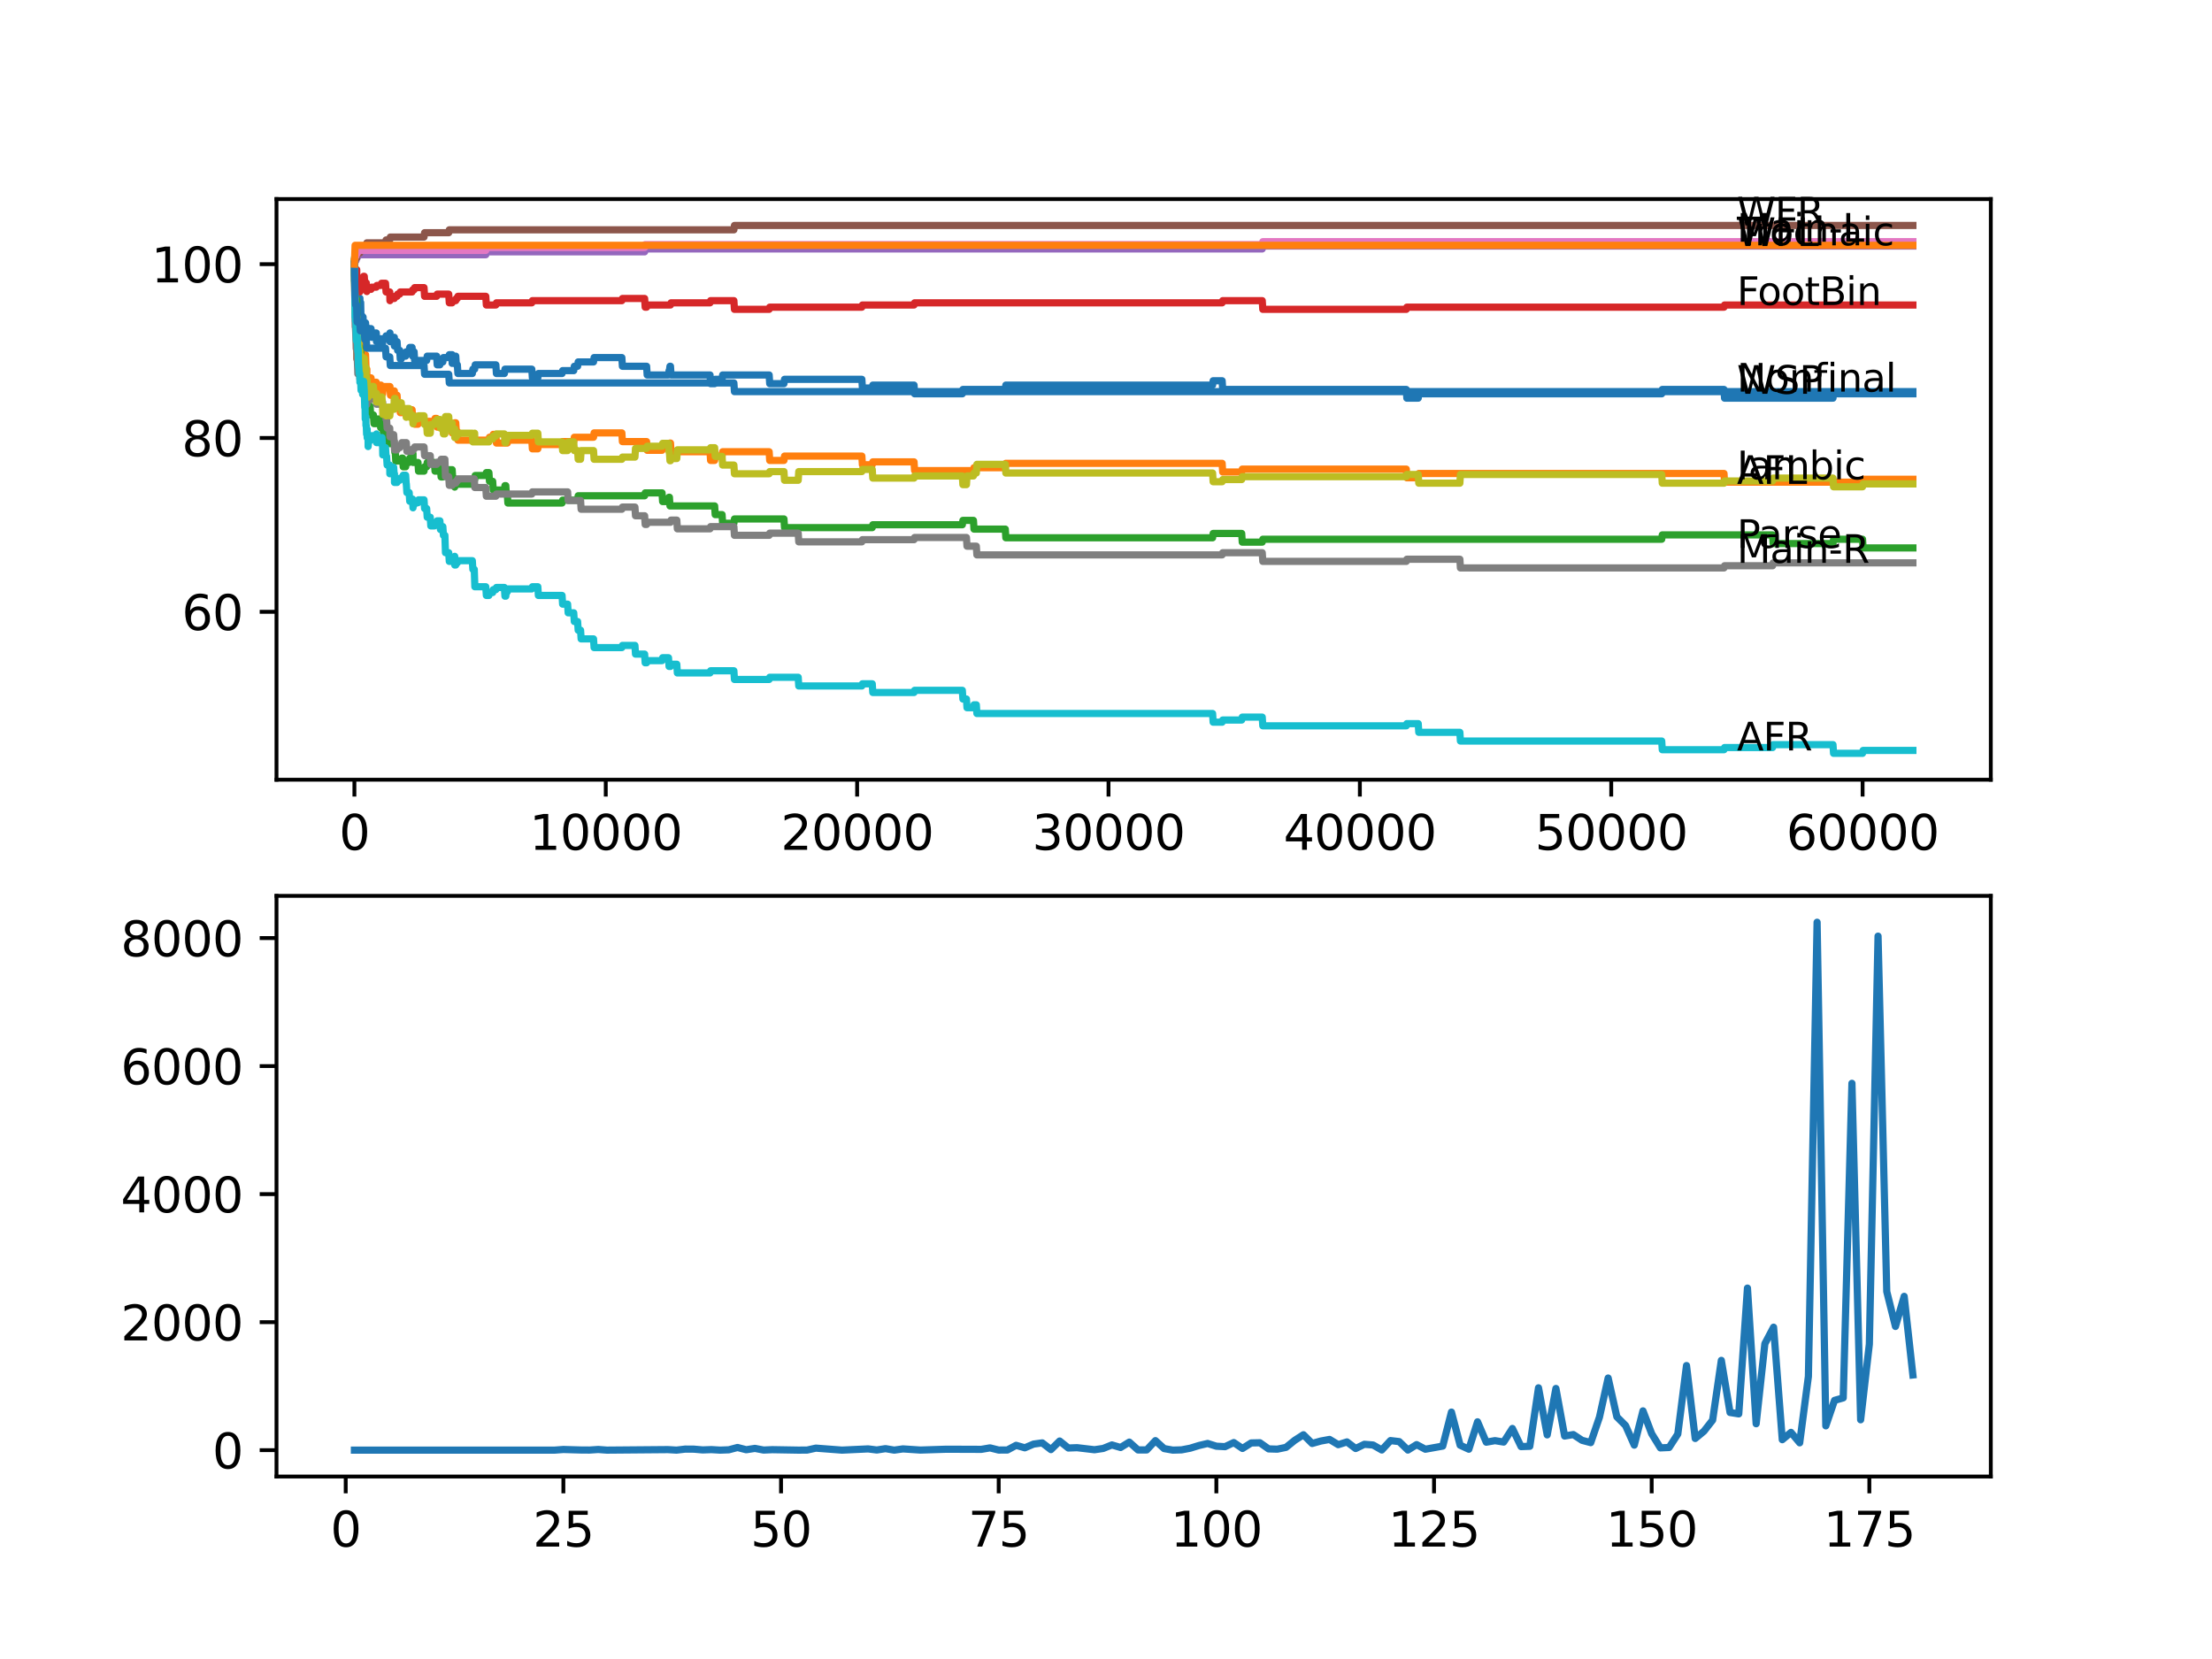 <?xml version="1.0" encoding="utf-8" standalone="no"?>
<!DOCTYPE svg PUBLIC "-//W3C//DTD SVG 1.1//EN"
  "http://www.w3.org/Graphics/SVG/1.1/DTD/svg11.dtd">
<svg xmlns:xlink="http://www.w3.org/1999/xlink" width="460.8pt" height="345.6pt" viewBox="0 0 460.8 345.6" xmlns="http://www.w3.org/2000/svg" version="1.1">
 <defs>
  <style type="text/css">*{stroke-linejoin: round; stroke-linecap: butt}</style>
 </defs>
 <g id="figure_1">
  <g id="patch_1">
   <path d="M 0 345.6 
L 460.8 345.6 
L 460.8 0 
L 0 0 
z
" style="fill: #ffffff"/>
  </g>
  <g id="axes_1">
   <g id="patch_2">
    <path d="M 57.6 162.432 
L 414.72 162.432 
L 414.72 41.472 
L 57.6 41.472 
z
" style="fill: #ffffff"/>
   </g>
   <g id="matplotlib.axis_1">
    <g id="xtick_1">
     <g id="line2d_1">
      <defs>
       <path id="m0008c415a9" d="M 0 0 
L 0 3.5 
" style="stroke: #000000; stroke-width: 0.8"/>
      </defs>
      <g>
       <use xlink:href="#m0008c415a9" x="73.827" y="162.432" style="stroke: #000000; stroke-width: 0.8"/>
      </g>
     </g>
     <g id="text_1">
      <!-- 0 -->
      <g transform="translate(70.646 177.03)scale(0.1 -0.1)">
       <defs>
        <path id="DejaVuSans-30" d="M 2034 4250 
Q 1547 4250 1301 3770 
Q 1056 3291 1056 2328 
Q 1056 1369 1301 889 
Q 1547 409 2034 409 
Q 2525 409 2770 889 
Q 3016 1369 3016 2328 
Q 3016 3291 2770 3770 
Q 2525 4250 2034 4250 
z
M 2034 4750 
Q 2819 4750 3233 4129 
Q 3647 3509 3647 2328 
Q 3647 1150 3233 529 
Q 2819 -91 2034 -91 
Q 1250 -91 836 529 
Q 422 1150 422 2328 
Q 422 3509 836 4129 
Q 1250 4750 2034 4750 
z
" transform="scale(0.016)"/>
       </defs>
       <use xlink:href="#DejaVuSans-30"/>
      </g>
     </g>
    </g>
    <g id="xtick_2">
     <g id="line2d_2">
      <g>
       <use xlink:href="#m0008c415a9" x="126.192" y="162.432" style="stroke: #000000; stroke-width: 0.8"/>
      </g>
     </g>
     <g id="text_2">
      <!-- 10000 -->
      <g transform="translate(110.286 177.03)scale(0.1 -0.1)">
       <defs>
        <path id="DejaVuSans-31" d="M 794 531 
L 1825 531 
L 1825 4091 
L 703 3866 
L 703 4441 
L 1819 4666 
L 2450 4666 
L 2450 531 
L 3481 531 
L 3481 0 
L 794 0 
L 794 531 
z
" transform="scale(0.016)"/>
       </defs>
       <use xlink:href="#DejaVuSans-31"/>
       <use xlink:href="#DejaVuSans-30" x="63.623"/>
       <use xlink:href="#DejaVuSans-30" x="127.246"/>
       <use xlink:href="#DejaVuSans-30" x="190.869"/>
       <use xlink:href="#DejaVuSans-30" x="254.492"/>
      </g>
     </g>
    </g>
    <g id="xtick_3">
     <g id="line2d_3">
      <g>
       <use xlink:href="#m0008c415a9" x="178.556" y="162.432" style="stroke: #000000; stroke-width: 0.8"/>
      </g>
     </g>
     <g id="text_3">
      <!-- 20000 -->
      <g transform="translate(162.65 177.03)scale(0.1 -0.1)">
       <defs>
        <path id="DejaVuSans-32" d="M 1228 531 
L 3431 531 
L 3431 0 
L 469 0 
L 469 531 
Q 828 903 1448 1529 
Q 2069 2156 2228 2338 
Q 2531 2678 2651 2914 
Q 2772 3150 2772 3378 
Q 2772 3750 2511 3984 
Q 2250 4219 1831 4219 
Q 1534 4219 1204 4116 
Q 875 4013 500 3803 
L 500 4441 
Q 881 4594 1212 4672 
Q 1544 4750 1819 4750 
Q 2544 4750 2975 4387 
Q 3406 4025 3406 3419 
Q 3406 3131 3298 2873 
Q 3191 2616 2906 2266 
Q 2828 2175 2409 1742 
Q 1991 1309 1228 531 
z
" transform="scale(0.016)"/>
       </defs>
       <use xlink:href="#DejaVuSans-32"/>
       <use xlink:href="#DejaVuSans-30" x="63.623"/>
       <use xlink:href="#DejaVuSans-30" x="127.246"/>
       <use xlink:href="#DejaVuSans-30" x="190.869"/>
       <use xlink:href="#DejaVuSans-30" x="254.492"/>
      </g>
     </g>
    </g>
    <g id="xtick_4">
     <g id="line2d_4">
      <g>
       <use xlink:href="#m0008c415a9" x="230.921" y="162.432" style="stroke: #000000; stroke-width: 0.8"/>
      </g>
     </g>
     <g id="text_4">
      <!-- 30000 -->
      <g transform="translate(215.015 177.03)scale(0.1 -0.1)">
       <defs>
        <path id="DejaVuSans-33" d="M 2597 2516 
Q 3050 2419 3304 2112 
Q 3559 1806 3559 1356 
Q 3559 666 3084 287 
Q 2609 -91 1734 -91 
Q 1441 -91 1130 -33 
Q 819 25 488 141 
L 488 750 
Q 750 597 1062 519 
Q 1375 441 1716 441 
Q 2309 441 2620 675 
Q 2931 909 2931 1356 
Q 2931 1769 2642 2001 
Q 2353 2234 1838 2234 
L 1294 2234 
L 1294 2753 
L 1863 2753 
Q 2328 2753 2575 2939 
Q 2822 3125 2822 3475 
Q 2822 3834 2567 4026 
Q 2313 4219 1838 4219 
Q 1578 4219 1281 4162 
Q 984 4106 628 3988 
L 628 4550 
Q 988 4650 1302 4700 
Q 1616 4750 1894 4750 
Q 2613 4750 3031 4423 
Q 3450 4097 3450 3541 
Q 3450 3153 3228 2886 
Q 3006 2619 2597 2516 
z
" transform="scale(0.016)"/>
       </defs>
       <use xlink:href="#DejaVuSans-33"/>
       <use xlink:href="#DejaVuSans-30" x="63.623"/>
       <use xlink:href="#DejaVuSans-30" x="127.246"/>
       <use xlink:href="#DejaVuSans-30" x="190.869"/>
       <use xlink:href="#DejaVuSans-30" x="254.492"/>
      </g>
     </g>
    </g>
    <g id="xtick_5">
     <g id="line2d_5">
      <g>
       <use xlink:href="#m0008c415a9" x="283.285" y="162.432" style="stroke: #000000; stroke-width: 0.8"/>
      </g>
     </g>
     <g id="text_5">
      <!-- 40000 -->
      <g transform="translate(267.379 177.03)scale(0.1 -0.1)">
       <defs>
        <path id="DejaVuSans-34" d="M 2419 4116 
L 825 1625 
L 2419 1625 
L 2419 4116 
z
M 2253 4666 
L 3047 4666 
L 3047 1625 
L 3713 1625 
L 3713 1100 
L 3047 1100 
L 3047 0 
L 2419 0 
L 2419 1100 
L 313 1100 
L 313 1709 
L 2253 4666 
z
" transform="scale(0.016)"/>
       </defs>
       <use xlink:href="#DejaVuSans-34"/>
       <use xlink:href="#DejaVuSans-30" x="63.623"/>
       <use xlink:href="#DejaVuSans-30" x="127.246"/>
       <use xlink:href="#DejaVuSans-30" x="190.869"/>
       <use xlink:href="#DejaVuSans-30" x="254.492"/>
      </g>
     </g>
    </g>
    <g id="xtick_6">
     <g id="line2d_6">
      <g>
       <use xlink:href="#m0008c415a9" x="335.65" y="162.432" style="stroke: #000000; stroke-width: 0.8"/>
      </g>
     </g>
     <g id="text_6">
      <!-- 50000 -->
      <g transform="translate(319.744 177.03)scale(0.1 -0.1)">
       <defs>
        <path id="DejaVuSans-35" d="M 691 4666 
L 3169 4666 
L 3169 4134 
L 1269 4134 
L 1269 2991 
Q 1406 3038 1543 3061 
Q 1681 3084 1819 3084 
Q 2600 3084 3056 2656 
Q 3513 2228 3513 1497 
Q 3513 744 3044 326 
Q 2575 -91 1722 -91 
Q 1428 -91 1123 -41 
Q 819 9 494 109 
L 494 744 
Q 775 591 1075 516 
Q 1375 441 1709 441 
Q 2250 441 2565 725 
Q 2881 1009 2881 1497 
Q 2881 1984 2565 2268 
Q 2250 2553 1709 2553 
Q 1456 2553 1204 2497 
Q 953 2441 691 2322 
L 691 4666 
z
" transform="scale(0.016)"/>
       </defs>
       <use xlink:href="#DejaVuSans-35"/>
       <use xlink:href="#DejaVuSans-30" x="63.623"/>
       <use xlink:href="#DejaVuSans-30" x="127.246"/>
       <use xlink:href="#DejaVuSans-30" x="190.869"/>
       <use xlink:href="#DejaVuSans-30" x="254.492"/>
      </g>
     </g>
    </g>
    <g id="xtick_7">
     <g id="line2d_7">
      <g>
       <use xlink:href="#m0008c415a9" x="388.014" y="162.432" style="stroke: #000000; stroke-width: 0.8"/>
      </g>
     </g>
     <g id="text_7">
      <!-- 60000 -->
      <g transform="translate(372.108 177.03)scale(0.1 -0.1)">
       <defs>
        <path id="DejaVuSans-36" d="M 2113 2584 
Q 1688 2584 1439 2293 
Q 1191 2003 1191 1497 
Q 1191 994 1439 701 
Q 1688 409 2113 409 
Q 2538 409 2786 701 
Q 3034 994 3034 1497 
Q 3034 2003 2786 2293 
Q 2538 2584 2113 2584 
z
M 3366 4563 
L 3366 3988 
Q 3128 4100 2886 4159 
Q 2644 4219 2406 4219 
Q 1781 4219 1451 3797 
Q 1122 3375 1075 2522 
Q 1259 2794 1537 2939 
Q 1816 3084 2150 3084 
Q 2853 3084 3261 2657 
Q 3669 2231 3669 1497 
Q 3669 778 3244 343 
Q 2819 -91 2113 -91 
Q 1303 -91 875 529 
Q 447 1150 447 2328 
Q 447 3434 972 4092 
Q 1497 4750 2381 4750 
Q 2619 4750 2861 4703 
Q 3103 4656 3366 4563 
z
" transform="scale(0.016)"/>
       </defs>
       <use xlink:href="#DejaVuSans-36"/>
       <use xlink:href="#DejaVuSans-30" x="63.623"/>
       <use xlink:href="#DejaVuSans-30" x="127.246"/>
       <use xlink:href="#DejaVuSans-30" x="190.869"/>
       <use xlink:href="#DejaVuSans-30" x="254.492"/>
      </g>
     </g>
    </g>
   </g>
   <g id="matplotlib.axis_2">
    <g id="ytick_1">
     <g id="line2d_8">
      <defs>
       <path id="m8fa4ff8c1f" d="M 0 0 
L -3.5 0 
" style="stroke: #000000; stroke-width: 0.8"/>
      </defs>
      <g>
       <use xlink:href="#m8fa4ff8c1f" x="57.6" y="127.451" style="stroke: #000000; stroke-width: 0.8"/>
      </g>
     </g>
     <g id="text_8">
      <!-- 60 -->
      <g transform="translate(37.875 131.25)scale(0.1 -0.1)">
       <use xlink:href="#DejaVuSans-36"/>
       <use xlink:href="#DejaVuSans-30" x="63.623"/>
      </g>
     </g>
    </g>
    <g id="ytick_2">
     <g id="line2d_9">
      <g>
       <use xlink:href="#m8fa4ff8c1f" x="57.6" y="91.239" style="stroke: #000000; stroke-width: 0.8"/>
      </g>
     </g>
     <g id="text_9">
      <!-- 80 -->
      <g transform="translate(37.875 95.039)scale(0.1 -0.1)">
       <defs>
        <path id="DejaVuSans-38" d="M 2034 2216 
Q 1584 2216 1326 1975 
Q 1069 1734 1069 1313 
Q 1069 891 1326 650 
Q 1584 409 2034 409 
Q 2484 409 2743 651 
Q 3003 894 3003 1313 
Q 3003 1734 2745 1975 
Q 2488 2216 2034 2216 
z
M 1403 2484 
Q 997 2584 770 2862 
Q 544 3141 544 3541 
Q 544 4100 942 4425 
Q 1341 4750 2034 4750 
Q 2731 4750 3128 4425 
Q 3525 4100 3525 3541 
Q 3525 3141 3298 2862 
Q 3072 2584 2669 2484 
Q 3125 2378 3379 2068 
Q 3634 1759 3634 1313 
Q 3634 634 3220 271 
Q 2806 -91 2034 -91 
Q 1263 -91 848 271 
Q 434 634 434 1313 
Q 434 1759 690 2068 
Q 947 2378 1403 2484 
z
M 1172 3481 
Q 1172 3119 1398 2916 
Q 1625 2713 2034 2713 
Q 2441 2713 2670 2916 
Q 2900 3119 2900 3481 
Q 2900 3844 2670 4047 
Q 2441 4250 2034 4250 
Q 1625 4250 1398 4047 
Q 1172 3844 1172 3481 
z
" transform="scale(0.016)"/>
       </defs>
       <use xlink:href="#DejaVuSans-38"/>
       <use xlink:href="#DejaVuSans-30" x="63.623"/>
      </g>
     </g>
    </g>
    <g id="ytick_3">
     <g id="line2d_10">
      <g>
       <use xlink:href="#m8fa4ff8c1f" x="57.6" y="55.027" style="stroke: #000000; stroke-width: 0.8"/>
      </g>
     </g>
     <g id="text_10">
      <!-- 100 -->
      <g transform="translate(31.512 58.827)scale(0.1 -0.1)">
       <use xlink:href="#DejaVuSans-31"/>
       <use xlink:href="#DejaVuSans-30" x="63.623"/>
       <use xlink:href="#DejaVuSans-30" x="127.246"/>
      </g>
     </g>
    </g>
   </g>
   <g id="line2d_11">
    <path d="M 73.833 56.838 
L 73.854 56.838 
L 73.864 55.631 
L 73.89 58.649 
L 73.917 58.649 
L 73.932 60.459 
L 74.026 59.554 
L 74.047 59.554 
L 74.173 56.687 
L 74.294 60.61 
L 74.299 60.61 
L 74.33 62.421 
L 74.409 60.61 
L 74.435 60.61 
L 74.44 62.421 
L 74.545 61.817 
L 74.613 61.817 
L 74.718 63.628 
L 74.723 62.722 
L 74.938 62.722 
L 74.974 62.119 
L 74.98 63.929 
L 75.037 63.929 
L 75.121 63.929 
L 75.131 63.024 
L 75.205 66.645 
L 75.22 65.74 
L 75.383 65.74 
L 75.493 67.551 
L 75.608 66.042 
L 75.629 66.042 
L 75.749 69.663 
L 75.875 69.663 
L 75.99 68.154 
L 76.037 68.154 
L 76.152 67.249 
L 76.231 69.059 
L 76.262 68.154 
L 76.42 68.154 
L 76.488 69.965 
L 76.529 69.361 
L 76.676 69.361 
L 76.791 68.456 
L 77.294 68.456 
L 77.409 70.267 
L 77.791 70.267 
L 77.907 69.361 
L 78.388 69.361 
L 78.436 71.172 
L 78.498 70.568 
L 79.362 70.568 
L 79.478 72.379 
L 79.567 72.379 
L 79.682 71.474 
L 79.703 71.474 
L 79.818 70.568 
L 80.31 70.568 
L 80.425 69.965 
L 81.19 69.965 
L 81.232 69.361 
L 81.237 71.172 
L 81.289 71.172 
L 82.143 71.172 
L 82.148 70.267 
L 82.153 72.077 
L 82.248 72.077 
L 82.337 72.077 
L 82.452 71.172 
L 82.719 71.172 
L 82.834 72.982 
L 83.269 72.982 
L 83.384 74.793 
L 83.593 74.793 
L 83.709 74.19 
L 84.505 74.19 
L 84.62 73.284 
L 85.238 73.284 
L 85.353 72.379 
L 85.845 72.379 
L 85.95 74.19 
L 85.955 73.284 
L 86.264 73.284 
L 86.379 75.095 
L 88.882 75.095 
L 88.997 74.19 
L 90.961 74.19 
L 91.076 76 
L 91.637 76 
L 91.752 75.397 
L 92.255 75.397 
L 92.37 74.491 
L 93.48 74.491 
L 93.595 73.888 
L 94.182 73.888 
L 94.192 75.698 
L 94.292 74.793 
L 94.726 74.793 
L 94.841 74.19 
L 94.941 74.19 
L 95.056 76 
L 95.276 76 
L 95.391 77.811 
L 98.392 77.811 
L 98.507 76.905 
L 98.879 76.905 
L 98.994 76 
L 103.298 76 
L 103.413 77.811 
L 105.073 77.811 
L 105.189 76.905 
L 110.786 76.905 
L 110.902 78.716 
L 112.038 78.716 
L 112.153 77.811 
L 117.086 77.811 
L 117.201 77.207 
L 119.521 77.207 
L 119.636 76.302 
L 120.327 76.302 
L 120.442 75.397 
L 123.642 75.397 
L 123.757 74.491 
L 129.543 74.491 
L 129.659 76.302 
L 134.701 76.302 
L 134.816 78.112 
L 139.262 78.112 
L 139.377 77.207 
L 139.451 77.207 
L 139.566 76.302 
L 139.671 76.302 
L 139.786 78.112 
L 147.913 78.112 
L 148.028 79.923 
L 148.871 79.923 
L 148.986 79.018 
L 150.421 79.018 
L 150.536 78.112 
L 160.229 78.112 
L 160.344 79.923 
L 163.313 79.923 
L 163.428 79.018 
L 179.541 79.018 
L 179.656 80.828 
L 181.704 80.828 
L 181.819 80.225 
L 190.412 80.225 
L 190.527 82.035 
L 200.471 82.035 
L 200.586 81.13 
L 209.42 81.13 
L 209.535 80.225 
L 252.605 80.225 
L 252.72 79.32 
L 254.595 79.32 
L 254.71 81.13 
L 292.957 81.13 
L 293.072 82.941 
L 295.444 82.941 
L 295.56 82.035 
L 346.165 82.035 
L 346.28 81.13 
L 359.141 81.13 
L 359.256 82.941 
L 381.846 82.941 
L 381.961 82.035 
L 398.487 82.035 
L 398.487 82.035 
" clip-path="url(#pc85dde7323)" style="fill: none; stroke: #1f77b4; stroke-width: 1.5; stroke-linecap: square"/>
   </g>
   <g id="line2d_12">
    <path d="M 73.833 56.838 
L 73.958 62.27 
L 73.964 62.27 
L 74.079 64.986 
L 74.084 64.986 
L 74.199 67.4 
L 74.21 67.4 
L 74.309 74.642 
L 74.335 72.681 
L 74.351 72.681 
L 74.466 71.172 
L 74.634 71.172 
L 74.686 69.361 
L 74.749 70.267 
L 75.173 70.267 
L 75.205 73.284 
L 75.288 71.775 
L 75.383 71.775 
L 75.498 73.586 
L 75.54 73.586 
L 75.629 72.379 
L 75.634 74.19 
L 75.645 74.19 
L 75.734 74.19 
L 75.849 76 
L 75.985 76 
L 76.111 73.888 
L 76.152 73.888 
L 76.273 77.509 
L 76.372 77.509 
L 76.42 76.905 
L 76.425 78.716 
L 76.472 78.716 
L 76.488 78.716 
L 76.603 80.527 
L 76.687 80.527 
L 76.807 79.32 
L 77.1 79.32 
L 77.215 78.716 
L 77.294 78.716 
L 77.409 80.527 
L 77.791 80.527 
L 77.907 79.621 
L 78.388 79.621 
L 78.436 81.432 
L 78.498 80.828 
L 79.184 80.828 
L 79.3 80.225 
L 79.362 80.225 
L 79.478 82.035 
L 79.703 82.035 
L 79.818 81.13 
L 79.881 81.13 
L 79.996 80.527 
L 81.232 80.527 
L 81.347 82.337 
L 82.143 82.337 
L 82.148 81.432 
L 82.153 83.242 
L 82.248 83.242 
L 82.337 83.242 
L 82.452 82.337 
L 82.719 82.337 
L 82.834 84.148 
L 83.269 84.148 
L 83.384 85.958 
L 83.881 85.958 
L 83.997 85.355 
L 85.845 85.355 
L 85.96 87.165 
L 86.034 87.165 
L 86.149 86.562 
L 86.264 86.562 
L 86.379 88.373 
L 87.07 88.373 
L 87.186 87.769 
L 90.511 87.769 
L 90.626 87.165 
L 90.961 87.165 
L 91.076 88.976 
L 91.637 88.976 
L 91.752 88.373 
L 94.182 88.373 
L 94.192 90.183 
L 94.292 89.278 
L 94.648 89.278 
L 94.768 88.071 
L 94.941 88.071 
L 95.056 89.881 
L 95.276 89.881 
L 95.391 91.692 
L 101.853 91.692 
L 101.968 91.088 
L 102.633 91.088 
L 102.748 90.485 
L 103.298 90.485 
L 103.413 92.295 
L 105.686 92.295 
L 105.801 91.692 
L 110.786 91.692 
L 110.902 93.503 
L 112.038 93.503 
L 112.153 92.597 
L 117.086 92.597 
L 117.201 91.994 
L 119.521 91.994 
L 119.636 91.088 
L 123.642 91.088 
L 123.757 90.183 
L 129.543 90.183 
L 129.659 91.994 
L 134.701 91.994 
L 134.816 93.804 
L 137.916 93.804 
L 138.032 93.201 
L 139.451 93.201 
L 139.566 92.295 
L 139.671 92.295 
L 139.786 94.106 
L 147.913 94.106 
L 148.028 95.917 
L 148.871 95.917 
L 148.986 95.011 
L 150.421 95.011 
L 150.536 94.106 
L 160.229 94.106 
L 160.344 95.917 
L 163.313 95.917 
L 163.428 95.011 
L 179.541 95.011 
L 179.656 96.822 
L 181.704 96.822 
L 181.819 96.218 
L 190.412 96.218 
L 190.527 98.029 
L 202.785 98.029 
L 202.901 97.426 
L 209.42 97.426 
L 209.535 96.52 
L 254.595 96.52 
L 254.71 98.331 
L 258.669 98.331 
L 258.784 97.727 
L 292.957 97.727 
L 293.072 99.538 
L 295.444 99.538 
L 295.56 98.633 
L 359.141 98.633 
L 359.256 100.443 
L 387.999 100.443 
L 388.114 99.84 
L 398.487 99.84 
L 398.487 99.84 
" clip-path="url(#pc85dde7323)" style="fill: none; stroke: #ff7f0e; stroke-width: 1.5; stroke-linecap: square"/>
   </g>
   <g id="line2d_13">
    <path d="M 73.833 54.575 
L 73.864 53.669 
L 73.89 58.498 
L 73.937 57.592 
L 74.011 63.024 
L 74.11 63.024 
L 74.115 62.119 
L 74.121 63.929 
L 74.215 63.929 
L 74.22 63.929 
L 74.309 62.421 
L 74.314 64.231 
L 74.445 71.474 
L 74.613 71.474 
L 74.686 73.284 
L 74.728 72.922 
L 74.938 72.922 
L 74.974 72.319 
L 74.98 74.129 
L 75.037 74.129 
L 75.121 74.129 
L 75.131 73.224 
L 75.199 76.242 
L 75.215 76.242 
L 75.33 78.052 
L 75.383 78.052 
L 75.508 76.785 
L 75.54 76.785 
L 75.66 80.406 
L 75.875 80.406 
L 75.985 78.897 
L 76.105 82.518 
L 76.231 82.518 
L 76.351 80.708 
L 76.372 80.708 
L 76.488 82.518 
L 76.603 81.915 
L 76.676 81.915 
L 76.687 81.009 
L 76.708 84.631 
L 76.77 84.631 
L 77.1 84.631 
L 77.215 86.441 
L 77.791 86.441 
L 77.907 88.252 
L 78.388 88.252 
L 78.509 87.286 
L 79.184 87.286 
L 79.3 89.097 
L 79.567 89.097 
L 79.682 88.191 
L 79.739 88.191 
L 79.855 90.002 
L 79.881 90.002 
L 79.996 91.813 
L 80.31 91.813 
L 80.425 91.209 
L 81.19 91.209 
L 81.211 90.606 
L 81.216 92.416 
L 81.289 92.416 
L 82.143 92.416 
L 82.258 94.227 
L 82.337 94.227 
L 82.452 96.037 
L 83.593 96.037 
L 83.709 95.434 
L 83.881 95.434 
L 83.997 97.244 
L 84.505 97.244 
L 84.62 96.339 
L 85.238 96.339 
L 85.353 95.434 
L 85.95 95.434 
L 86.034 94.529 
L 86.039 96.339 
L 86.055 96.339 
L 87.07 96.339 
L 87.186 98.15 
L 88.332 98.15 
L 88.448 97.244 
L 88.882 97.244 
L 88.997 96.339 
L 90.511 96.339 
L 90.626 98.15 
L 91.637 98.15 
L 91.752 97.546 
L 91.773 97.546 
L 91.888 99.357 
L 92.255 99.357 
L 92.37 98.452 
L 93.48 98.452 
L 93.595 97.848 
L 94.192 97.848 
L 94.307 99.659 
L 94.648 99.659 
L 94.726 101.469 
L 94.758 100.866 
L 98.392 100.866 
L 98.507 99.96 
L 98.879 99.96 
L 98.994 99.055 
L 101.198 99.055 
L 101.314 98.452 
L 101.853 98.452 
L 101.968 100.262 
L 102.633 100.262 
L 102.748 102.073 
L 105.073 102.073 
L 105.189 101.167 
L 105.367 101.167 
L 105.482 102.978 
L 105.686 102.978 
L 105.801 104.789 
L 117.086 104.789 
L 117.201 104.185 
L 120.327 104.185 
L 120.442 103.28 
L 134.288 103.28 
L 134.403 102.676 
L 137.916 102.676 
L 138.032 104.487 
L 139.262 104.487 
L 139.377 103.582 
L 139.451 103.582 
L 139.566 105.392 
L 148.871 105.392 
L 148.986 107.203 
L 150.421 107.203 
L 150.536 109.013 
L 152.882 109.013 
L 152.997 108.108 
L 163.313 108.108 
L 163.428 109.919 
L 181.704 109.919 
L 181.819 109.315 
L 200.471 109.315 
L 200.586 108.41 
L 202.785 108.41 
L 202.901 110.22 
L 209.42 110.22 
L 209.535 112.031 
L 252.605 112.031 
L 252.72 111.126 
L 258.669 111.126 
L 258.784 112.936 
L 262.947 112.936 
L 263.062 112.333 
L 346.165 112.333 
L 346.28 111.427 
L 369.263 111.427 
L 369.378 113.238 
L 381.846 113.238 
L 381.961 112.333 
L 387.999 112.333 
L 388.114 114.143 
L 398.487 114.143 
L 398.487 114.143 
" clip-path="url(#pc85dde7323)" style="fill: none; stroke: #2ca02c; stroke-width: 1.5; stroke-linecap: square"/>
   </g>
   <g id="line2d_14">
    <path d="M 73.833 55.027 
L 73.854 55.027 
L 73.964 59.403 
L 73.974 59.041 
L 74 59.041 
L 74.131 56.325 
L 74.173 56.325 
L 74.194 58.136 
L 74.283 57.079 
L 74.314 56.174 
L 74.32 57.985 
L 74.383 57.985 
L 74.435 57.985 
L 74.55 59.795 
L 74.613 59.795 
L 74.733 58.98 
L 74.938 58.98 
L 74.974 60.791 
L 75.048 60.338 
L 75.131 60.338 
L 75.257 58.83 
L 75.383 58.83 
L 75.498 58.467 
L 75.629 58.467 
L 75.749 57.562 
L 75.88 57.562 
L 75.995 59.373 
L 76.152 59.373 
L 76.268 58.92 
L 76.304 58.92 
L 76.42 60.731 
L 76.535 60.278 
L 77.294 60.278 
L 77.409 59.825 
L 78.388 59.825 
L 78.504 59.463 
L 79.362 59.463 
L 79.478 59.011 
L 80.31 59.011 
L 80.425 60.821 
L 81.19 60.821 
L 81.232 62.632 
L 81.3 62.179 
L 82.148 62.179 
L 82.263 61.727 
L 82.719 61.727 
L 82.834 61.274 
L 83.269 61.274 
L 83.384 60.821 
L 85.845 60.821 
L 85.96 60.369 
L 86.264 60.369 
L 86.379 59.916 
L 88.332 59.916 
L 88.448 61.727 
L 90.961 61.727 
L 91.076 61.274 
L 93.48 61.274 
L 93.595 63.085 
L 94.182 63.085 
L 94.297 62.632 
L 94.941 62.632 
L 95.056 62.179 
L 95.276 62.179 
L 95.391 61.727 
L 101.198 61.727 
L 101.314 63.537 
L 103.298 63.537 
L 103.413 63.085 
L 110.786 63.085 
L 110.902 62.632 
L 129.543 62.632 
L 129.659 62.179 
L 134.288 62.179 
L 134.403 63.99 
L 134.701 63.99 
L 134.816 63.537 
L 139.671 63.537 
L 139.786 63.085 
L 147.913 63.085 
L 148.028 62.632 
L 152.882 62.632 
L 152.997 64.442 
L 160.229 64.442 
L 160.344 63.99 
L 179.541 63.99 
L 179.656 63.537 
L 190.412 63.537 
L 190.527 63.085 
L 254.595 63.085 
L 254.71 62.632 
L 262.947 62.632 
L 263.062 64.442 
L 292.957 64.442 
L 293.072 63.99 
L 359.141 63.99 
L 359.256 63.537 
L 398.487 63.537 
L 398.487 63.537 
" clip-path="url(#pc85dde7323)" style="fill: none; stroke: #d62728; stroke-width: 1.5; stroke-linecap: square"/>
   </g>
   <g id="line2d_15">
    <path d="M 73.833 54.575 
L 73.854 54.575 
L 73.969 54.273 
L 74.173 54.273 
L 74.288 53.669 
L 74.435 53.669 
L 74.55 53.066 
L 101.198 53.066 
L 101.314 52.462 
L 134.288 52.462 
L 134.403 51.859 
L 262.947 51.859 
L 263.062 51.255 
L 398.487 51.255 
L 398.487 51.255 
" clip-path="url(#pc85dde7323)" style="fill: none; stroke: #9467bd; stroke-width: 1.5; stroke-linecap: square"/>
   </g>
   <g id="line2d_16">
    <path d="M 73.833 55.027 
L 73.869 55.933 
L 73.948 54.122 
L 73.964 54.122 
L 74.079 53.76 
L 74.278 53.76 
L 74.393 52.704 
L 74.938 52.704 
L 75.053 52.1 
L 75.88 52.1 
L 75.995 51.497 
L 76.304 51.497 
L 76.42 50.591 
L 80.31 50.591 
L 80.425 49.988 
L 81.19 49.988 
L 81.305 49.384 
L 88.332 49.384 
L 88.448 48.479 
L 93.48 48.479 
L 93.595 47.875 
L 152.882 47.875 
L 152.997 46.97 
L 398.487 46.97 
L 398.487 46.97 
" clip-path="url(#pc85dde7323)" style="fill: none; stroke: #8c564b; stroke-width: 1.5; stroke-linecap: square"/>
   </g>
   <g id="line2d_17">
    <path d="M 73.833 54.575 
L 73.854 54.575 
L 73.985 53.368 
L 74.173 53.368 
L 74.288 52.764 
L 74.435 52.764 
L 74.55 52.161 
L 101.198 52.161 
L 101.314 51.557 
L 134.288 51.557 
L 134.403 50.953 
L 262.947 50.953 
L 263.062 50.35 
L 398.487 50.35 
L 398.487 50.35 
" clip-path="url(#pc85dde7323)" style="fill: none; stroke: #e377c2; stroke-width: 1.5; stroke-linecap: square"/>
   </g>
   <g id="line2d_18">
    <path d="M 73.833 56.838 
L 73.854 56.838 
L 73.995 68.094 
L 74.047 68.094 
L 74.163 70.81 
L 74.173 70.81 
L 74.21 72.62 
L 74.283 72.168 
L 74.314 71.262 
L 74.356 74.884 
L 74.362 74.884 
L 74.435 74.884 
L 74.55 77.901 
L 74.613 77.901 
L 74.733 77.086 
L 74.938 77.086 
L 74.974 78.897 
L 75.048 78.444 
L 75.131 78.444 
L 75.205 77.539 
L 75.21 79.35 
L 75.231 79.35 
L 75.383 79.35 
L 75.498 78.988 
L 75.545 78.988 
L 75.66 77.931 
L 75.734 77.931 
L 75.749 77.479 
L 75.755 79.289 
L 75.828 79.289 
L 75.88 79.289 
L 75.995 81.1 
L 76.079 81.1 
L 76.152 82.911 
L 76.189 82.458 
L 76.304 82.458 
L 76.42 84.268 
L 76.54 83.212 
L 77.294 83.212 
L 77.409 82.76 
L 78.388 82.76 
L 78.436 82.398 
L 78.441 84.208 
L 78.477 84.208 
L 79.362 84.208 
L 79.478 83.755 
L 79.703 83.755 
L 79.818 85.566 
L 80.31 85.566 
L 80.425 87.377 
L 80.53 87.377 
L 80.645 89.187 
L 81.19 89.187 
L 81.232 90.998 
L 81.3 90.545 
L 82.012 90.545 
L 82.127 92.356 
L 82.148 92.356 
L 82.174 91.903 
L 82.18 93.714 
L 82.242 93.714 
L 82.719 93.714 
L 82.834 93.261 
L 83.269 93.261 
L 83.384 92.808 
L 83.593 92.808 
L 83.709 92.205 
L 84.646 92.205 
L 84.761 94.016 
L 85.845 94.016 
L 85.96 93.563 
L 86.264 93.563 
L 86.379 93.11 
L 88.332 93.11 
L 88.448 94.921 
L 89.631 94.921 
L 89.746 96.731 
L 90.961 96.731 
L 91.076 96.279 
L 91.773 96.279 
L 91.888 95.675 
L 92.679 95.675 
L 92.799 99.296 
L 93.48 99.296 
L 93.595 101.107 
L 94.182 101.107 
L 94.297 100.654 
L 94.941 100.654 
L 95.056 100.202 
L 95.276 100.202 
L 95.391 99.749 
L 98.8 99.749 
L 98.915 101.56 
L 101.198 101.56 
L 101.314 103.37 
L 103.298 103.37 
L 103.413 102.918 
L 110.786 102.918 
L 110.902 102.465 
L 118.243 102.465 
L 118.358 104.276 
L 120.945 104.276 
L 121.06 106.086 
L 129.543 106.086 
L 129.659 105.634 
L 132.271 105.634 
L 132.387 107.444 
L 134.288 107.444 
L 134.403 109.255 
L 134.701 109.255 
L 134.816 108.802 
L 139.671 108.802 
L 139.786 108.349 
L 140.99 108.349 
L 141.105 110.16 
L 147.913 110.16 
L 148.028 109.707 
L 152.882 109.707 
L 152.997 111.518 
L 160.229 111.518 
L 160.344 111.065 
L 166.282 111.065 
L 166.397 112.876 
L 179.541 112.876 
L 179.656 112.423 
L 190.412 112.423 
L 190.527 111.971 
L 201.33 111.971 
L 201.445 113.781 
L 203.388 113.781 
L 203.503 115.592 
L 254.595 115.592 
L 254.71 115.139 
L 262.947 115.139 
L 263.062 116.95 
L 292.957 116.95 
L 293.072 116.497 
L 304.116 116.497 
L 304.231 118.308 
L 359.141 118.308 
L 359.256 117.855 
L 369.263 117.855 
L 369.378 117.252 
L 398.487 117.252 
L 398.487 117.252 
" clip-path="url(#pc85dde7323)" style="fill: none; stroke: #7f7f7f; stroke-width: 1.5; stroke-linecap: square"/>
   </g>
   <g id="line2d_19">
    <path d="M 73.833 54.575 
L 73.964 64.986 
L 73.969 64.624 
L 73.974 64.624 
L 74.047 62.209 
L 74.095 62.964 
L 74.115 66.585 
L 74.21 64.774 
L 74.22 64.322 
L 74.283 67.943 
L 74.288 67.49 
L 74.299 67.49 
L 74.33 65.981 
L 74.356 69.603 
L 74.383 69.603 
L 74.388 69.603 
L 74.44 68.396 
L 74.445 70.206 
L 74.493 70.206 
L 74.529 70.206 
L 74.634 67.943 
L 74.639 69.754 
L 74.681 69.754 
L 74.801 73.013 
L 74.938 73.013 
L 74.974 74.823 
L 75.048 74.371 
L 75.121 74.371 
L 75.131 76.181 
L 75.205 74.069 
L 75.231 75.276 
L 75.383 75.276 
L 75.493 74.914 
L 75.587 77.931 
L 75.608 77.328 
L 75.629 77.328 
L 75.77 74.612 
L 75.875 74.612 
L 75.985 78.233 
L 75.99 77.63 
L 76.027 77.63 
L 76.043 78.837 
L 76.142 77.026 
L 76.152 77.026 
L 76.231 76.573 
L 76.236 78.384 
L 76.247 78.384 
L 76.304 78.384 
L 76.372 80.195 
L 76.414 79.591 
L 76.42 79.591 
L 76.488 79.138 
L 76.493 80.949 
L 76.514 80.949 
L 76.676 80.949 
L 76.687 82.76 
L 76.786 81.553 
L 77.1 81.553 
L 77.215 80.949 
L 77.294 80.949 
L 77.409 80.496 
L 77.791 80.496 
L 77.907 82.307 
L 78.388 82.307 
L 78.436 81.945 
L 78.441 83.755 
L 78.477 83.755 
L 79.184 83.755 
L 79.3 83.152 
L 79.362 83.152 
L 79.478 82.699 
L 79.567 82.699 
L 79.682 84.51 
L 79.703 84.51 
L 79.739 86.321 
L 79.813 85.415 
L 79.881 85.415 
L 79.996 84.812 
L 80.31 84.812 
L 80.425 86.622 
L 80.53 86.622 
L 80.645 84.812 
L 81.19 84.812 
L 81.211 86.622 
L 81.3 85.264 
L 82.012 85.264 
L 82.127 83.454 
L 82.143 83.454 
L 82.148 85.264 
L 82.18 83.001 
L 82.248 83.001 
L 82.337 83.001 
L 82.452 84.812 
L 82.719 84.812 
L 82.834 84.359 
L 83.269 84.359 
L 83.384 83.906 
L 83.593 83.906 
L 83.709 85.717 
L 83.881 85.717 
L 83.997 85.113 
L 84.505 85.113 
L 84.62 86.924 
L 84.646 86.924 
L 84.761 85.113 
L 85.238 85.113 
L 85.353 86.924 
L 85.845 86.924 
L 85.95 86.471 
L 86.034 88.282 
L 86.06 87.678 
L 86.264 87.678 
L 86.379 87.226 
L 87.07 87.226 
L 87.186 86.622 
L 88.332 86.622 
L 88.448 88.433 
L 88.882 88.433 
L 88.997 90.243 
L 89.631 90.243 
L 89.746 88.433 
L 90.511 88.433 
L 90.626 87.829 
L 90.961 87.829 
L 91.076 87.377 
L 91.637 87.377 
L 91.752 89.187 
L 91.773 89.187 
L 91.888 88.584 
L 92.255 88.584 
L 92.37 90.394 
L 92.679 90.394 
L 92.799 86.773 
L 93.48 86.773 
L 93.595 88.584 
L 94.182 88.584 
L 94.192 88.131 
L 94.197 89.942 
L 94.276 89.942 
L 94.648 89.942 
L 94.726 89.338 
L 94.731 91.149 
L 94.747 91.149 
L 94.941 91.149 
L 95.056 90.696 
L 95.276 90.696 
L 95.391 90.243 
L 98.392 90.243 
L 98.507 92.054 
L 98.8 92.054 
L 98.879 90.243 
L 98.91 92.054 
L 101.853 92.054 
L 101.968 91.451 
L 102.633 91.451 
L 102.748 90.847 
L 103.298 90.847 
L 103.413 90.394 
L 105.073 90.394 
L 105.189 92.205 
L 105.367 92.205 
L 105.482 91.3 
L 105.686 91.3 
L 105.801 90.696 
L 110.786 90.696 
L 110.902 90.243 
L 112.038 90.243 
L 112.153 92.054 
L 117.086 92.054 
L 117.201 93.865 
L 118.243 93.865 
L 118.358 92.054 
L 119.521 92.054 
L 119.636 93.865 
L 120.327 93.865 
L 120.442 95.675 
L 120.945 95.675 
L 121.06 93.865 
L 123.642 93.865 
L 123.757 95.675 
L 129.543 95.675 
L 129.659 95.223 
L 132.271 95.223 
L 132.387 93.412 
L 134.701 93.412 
L 134.816 92.959 
L 137.916 92.959 
L 138.032 92.356 
L 139.262 92.356 
L 139.377 94.166 
L 139.451 94.166 
L 139.566 95.977 
L 139.671 95.977 
L 139.786 95.524 
L 140.99 95.524 
L 141.105 93.714 
L 147.913 93.714 
L 148.028 93.261 
L 148.871 93.261 
L 148.986 95.072 
L 150.421 95.072 
L 150.536 96.882 
L 152.882 96.882 
L 152.997 98.693 
L 160.229 98.693 
L 160.344 98.24 
L 163.313 98.24 
L 163.428 100.051 
L 166.282 100.051 
L 166.397 98.24 
L 179.541 98.24 
L 179.656 97.788 
L 181.704 97.788 
L 181.819 99.598 
L 190.412 99.598 
L 190.527 99.146 
L 200.471 99.146 
L 200.586 100.956 
L 201.33 100.956 
L 201.445 99.146 
L 202.785 99.146 
L 202.901 98.542 
L 203.388 98.542 
L 203.503 96.731 
L 209.42 96.731 
L 209.535 98.542 
L 252.605 98.542 
L 252.72 100.353 
L 254.595 100.353 
L 254.71 99.9 
L 258.669 99.9 
L 258.784 99.296 
L 292.957 99.296 
L 293.072 98.844 
L 295.444 98.844 
L 295.56 100.654 
L 304.116 100.654 
L 304.231 98.844 
L 346.165 98.844 
L 346.28 100.654 
L 359.141 100.654 
L 359.256 100.202 
L 369.263 100.202 
L 369.378 99.598 
L 381.846 99.598 
L 381.961 101.409 
L 387.999 101.409 
L 388.114 100.805 
L 398.487 100.805 
L 398.487 100.805 
" clip-path="url(#pc85dde7323)" style="fill: none; stroke: #bcbd22; stroke-width: 1.5; stroke-linecap: square"/>
   </g>
   <g id="line2d_20">
    <path d="M 73.833 55.027 
L 73.854 55.027 
L 73.964 66.042 
L 73.995 65.68 
L 74 65.68 
L 74.047 65.076 
L 74.053 66.887 
L 74.105 65.378 
L 74.231 70.961 
L 74.283 70.961 
L 74.351 68.999 
L 74.398 70.206 
L 74.435 70.206 
L 74.55 73.224 
L 74.613 73.224 
L 74.634 72.771 
L 74.686 76.392 
L 74.692 76.03 
L 74.718 76.03 
L 74.833 77.841 
L 74.938 77.841 
L 74.974 79.651 
L 75.048 79.199 
L 75.121 79.199 
L 75.215 81.311 
L 75.236 80.708 
L 75.383 80.708 
L 75.493 80.346 
L 75.54 82.156 
L 75.603 80.346 
L 75.629 80.346 
L 75.749 79.44 
L 75.864 81.251 
L 75.875 81.251 
L 75.985 84.872 
L 75.99 84.268 
L 76.027 84.268 
L 76.037 83.665 
L 76.084 87.286 
L 76.111 87.286 
L 76.152 87.286 
L 76.231 86.834 
L 76.236 88.644 
L 76.247 88.644 
L 76.304 88.644 
L 76.372 90.455 
L 76.414 89.851 
L 76.42 89.851 
L 76.488 89.399 
L 76.493 91.209 
L 76.514 91.209 
L 76.676 91.209 
L 76.687 93.02 
L 76.786 91.813 
L 77.1 91.813 
L 77.215 91.209 
L 77.294 91.209 
L 77.409 90.756 
L 78.388 90.756 
L 78.436 90.394 
L 78.441 92.205 
L 78.477 92.205 
L 79.184 92.205 
L 79.3 91.601 
L 79.362 91.601 
L 79.478 91.149 
L 79.567 91.149 
L 79.682 92.959 
L 79.703 92.959 
L 79.739 94.77 
L 79.813 93.865 
L 79.881 93.865 
L 79.996 93.261 
L 80.31 93.261 
L 80.425 95.072 
L 80.53 95.072 
L 80.645 96.882 
L 81.19 96.882 
L 81.211 98.693 
L 81.3 97.335 
L 82.012 97.335 
L 82.127 99.146 
L 82.148 99.146 
L 82.174 98.693 
L 82.18 100.504 
L 82.242 100.504 
L 82.719 100.504 
L 82.834 100.051 
L 83.269 100.051 
L 83.384 99.598 
L 83.881 99.598 
L 83.997 98.995 
L 84.505 98.995 
L 84.62 100.805 
L 84.646 100.805 
L 84.761 102.616 
L 85.238 102.616 
L 85.353 104.426 
L 85.845 104.426 
L 85.95 103.974 
L 86.034 105.784 
L 86.06 105.181 
L 86.264 105.181 
L 86.379 104.728 
L 87.07 104.728 
L 87.186 104.125 
L 88.332 104.125 
L 88.448 105.935 
L 88.882 105.935 
L 88.997 107.746 
L 89.631 107.746 
L 89.746 109.557 
L 90.511 109.557 
L 90.626 108.953 
L 90.961 108.953 
L 91.076 108.5 
L 91.637 108.5 
L 91.752 110.311 
L 91.773 110.311 
L 91.888 109.707 
L 92.255 109.707 
L 92.37 111.518 
L 92.679 111.518 
L 92.799 115.139 
L 93.48 115.139 
L 93.595 116.95 
L 94.182 116.95 
L 94.297 116.497 
L 94.648 116.497 
L 94.726 115.894 
L 94.731 117.704 
L 94.747 117.704 
L 94.941 117.704 
L 95.056 117.252 
L 95.276 117.252 
L 95.391 116.799 
L 98.392 116.799 
L 98.507 118.609 
L 98.8 118.609 
L 98.921 122.231 
L 101.198 122.231 
L 101.314 124.041 
L 101.853 124.041 
L 101.968 123.438 
L 102.633 123.438 
L 102.748 122.834 
L 103.298 122.834 
L 103.413 122.382 
L 105.073 122.382 
L 105.189 124.192 
L 105.367 124.192 
L 105.482 123.287 
L 105.686 123.287 
L 105.801 122.683 
L 110.786 122.683 
L 110.902 122.231 
L 112.038 122.231 
L 112.153 124.041 
L 117.086 124.041 
L 117.201 125.852 
L 118.243 125.852 
L 118.358 127.662 
L 119.521 127.662 
L 119.636 129.473 
L 120.327 129.473 
L 120.442 131.284 
L 120.945 131.284 
L 121.06 133.094 
L 123.642 133.094 
L 123.757 134.905 
L 129.543 134.905 
L 129.659 134.452 
L 132.271 134.452 
L 132.387 136.263 
L 134.288 136.263 
L 134.403 138.073 
L 134.701 138.073 
L 134.816 137.621 
L 137.916 137.621 
L 138.032 137.017 
L 139.262 137.017 
L 139.377 138.828 
L 139.671 138.828 
L 139.786 138.375 
L 140.99 138.375 
L 141.105 140.186 
L 147.913 140.186 
L 148.028 139.733 
L 152.882 139.733 
L 152.997 141.544 
L 160.229 141.544 
L 160.344 141.091 
L 166.282 141.091 
L 166.397 142.902 
L 179.541 142.902 
L 179.656 142.449 
L 181.704 142.449 
L 181.819 144.26 
L 190.412 144.26 
L 190.527 143.807 
L 200.471 143.807 
L 200.586 145.618 
L 201.33 145.618 
L 201.445 147.428 
L 202.785 147.428 
L 202.901 146.825 
L 203.388 146.825 
L 203.503 148.635 
L 252.605 148.635 
L 252.72 150.446 
L 254.595 150.446 
L 254.71 149.993 
L 258.669 149.993 
L 258.784 149.39 
L 262.947 149.39 
L 263.062 151.2 
L 292.957 151.2 
L 293.072 150.748 
L 295.444 150.748 
L 295.56 152.558 
L 304.116 152.558 
L 304.231 154.369 
L 346.165 154.369 
L 346.28 156.179 
L 359.141 156.179 
L 359.256 155.727 
L 369.263 155.727 
L 369.378 155.123 
L 381.846 155.123 
L 381.961 156.934 
L 387.999 156.934 
L 388.114 156.33 
L 398.487 156.33 
L 398.487 156.33 
" clip-path="url(#pc85dde7323)" style="fill: none; stroke: #17becf; stroke-width: 1.5; stroke-linecap: square"/>
   </g>
   <g id="line2d_21">
    <path d="M 73.833 55.027 
L 73.958 61.666 
L 73.964 61.666 
L 74.079 63.477 
L 74.278 63.477 
L 74.398 67.098 
L 74.938 67.098 
L 75.053 68.909 
L 75.88 68.909 
L 75.995 70.719 
L 76.304 70.719 
L 76.42 72.53 
L 80.31 72.53 
L 80.425 74.34 
L 81.19 74.34 
L 81.305 76.151 
L 88.332 76.151 
L 88.448 77.962 
L 93.48 77.962 
L 93.595 79.772 
L 152.882 79.772 
L 152.997 81.583 
L 398.487 81.583 
L 398.487 81.583 
" clip-path="url(#pc85dde7323)" style="fill: none; stroke: #1f77b4; stroke-width: 1.5; stroke-linecap: square"/>
   </g>
   <g id="line2d_22">
    <path d="M 73.833 55.027 
L 73.974 51.104 
L 398.487 51.104 
L 398.487 51.104 
" clip-path="url(#pc85dde7323)" style="fill: none; stroke: #ff7f0e; stroke-width: 1.5; stroke-linecap: square"/>
   </g>
   <g id="patch_3">
    <path d="M 57.6 162.432 
L 57.6 41.472 
" style="fill: none; stroke: #000000; stroke-width: 0.8; stroke-linejoin: miter; stroke-linecap: square"/>
   </g>
   <g id="patch_4">
    <path d="M 414.72 162.432 
L 414.72 41.472 
" style="fill: none; stroke: #000000; stroke-width: 0.8; stroke-linejoin: miter; stroke-linecap: square"/>
   </g>
   <g id="patch_5">
    <path d="M 57.6 162.432 
L 414.72 162.432 
" style="fill: none; stroke: #000000; stroke-width: 0.8; stroke-linejoin: miter; stroke-linecap: square"/>
   </g>
   <g id="patch_6">
    <path d="M 57.6 41.472 
L 414.72 41.472 
" style="fill: none; stroke: #000000; stroke-width: 0.8; stroke-linejoin: miter; stroke-linecap: square"/>
   </g>
   <g id="text_11">
    <!-- WSP -->
    <g transform="translate(361.832 82.035)scale(0.08 -0.08)">
     <defs>
      <path id="DejaVuSans-57" d="M 213 4666 
L 850 4666 
L 1831 722 
L 2809 4666 
L 3519 4666 
L 4500 722 
L 5478 4666 
L 6119 4666 
L 4947 0 
L 4153 0 
L 3169 4050 
L 2175 0 
L 1381 0 
L 213 4666 
z
" transform="scale(0.016)"/>
      <path id="DejaVuSans-53" d="M 3425 4513 
L 3425 3897 
Q 3066 4069 2747 4153 
Q 2428 4238 2131 4238 
Q 1616 4238 1336 4038 
Q 1056 3838 1056 3469 
Q 1056 3159 1242 3001 
Q 1428 2844 1947 2747 
L 2328 2669 
Q 3034 2534 3370 2195 
Q 3706 1856 3706 1288 
Q 3706 609 3251 259 
Q 2797 -91 1919 -91 
Q 1588 -91 1214 -16 
Q 841 59 441 206 
L 441 856 
Q 825 641 1194 531 
Q 1563 422 1919 422 
Q 2459 422 2753 634 
Q 3047 847 3047 1241 
Q 3047 1584 2836 1778 
Q 2625 1972 2144 2069 
L 1759 2144 
Q 1053 2284 737 2584 
Q 422 2884 422 3419 
Q 422 4038 858 4394 
Q 1294 4750 2059 4750 
Q 2388 4750 2728 4690 
Q 3069 4631 3425 4513 
z
" transform="scale(0.016)"/>
      <path id="DejaVuSans-50" d="M 1259 4147 
L 1259 2394 
L 2053 2394 
Q 2494 2394 2734 2622 
Q 2975 2850 2975 3272 
Q 2975 3691 2734 3919 
Q 2494 4147 2053 4147 
L 1259 4147 
z
M 628 4666 
L 2053 4666 
Q 2838 4666 3239 4311 
Q 3641 3956 3641 3272 
Q 3641 2581 3239 2228 
Q 2838 1875 2053 1875 
L 1259 1875 
L 1259 0 
L 628 0 
L 628 4666 
z
" transform="scale(0.016)"/>
     </defs>
     <use xlink:href="#DejaVuSans-57"/>
     <use xlink:href="#DejaVuSans-53" x="98.877"/>
     <use xlink:href="#DejaVuSans-50" x="162.354"/>
    </g>
   </g>
   <g id="text_12">
    <!-- Iambic -->
    <g transform="translate(361.832 99.84)scale(0.08 -0.08)">
     <defs>
      <path id="DejaVuSans-49" d="M 628 4666 
L 1259 4666 
L 1259 0 
L 628 0 
L 628 4666 
z
" transform="scale(0.016)"/>
      <path id="DejaVuSans-61" d="M 2194 1759 
Q 1497 1759 1228 1600 
Q 959 1441 959 1056 
Q 959 750 1161 570 
Q 1363 391 1709 391 
Q 2188 391 2477 730 
Q 2766 1069 2766 1631 
L 2766 1759 
L 2194 1759 
z
M 3341 1997 
L 3341 0 
L 2766 0 
L 2766 531 
Q 2569 213 2275 61 
Q 1981 -91 1556 -91 
Q 1019 -91 701 211 
Q 384 513 384 1019 
Q 384 1609 779 1909 
Q 1175 2209 1959 2209 
L 2766 2209 
L 2766 2266 
Q 2766 2663 2505 2880 
Q 2244 3097 1772 3097 
Q 1472 3097 1187 3025 
Q 903 2953 641 2809 
L 641 3341 
Q 956 3463 1253 3523 
Q 1550 3584 1831 3584 
Q 2591 3584 2966 3190 
Q 3341 2797 3341 1997 
z
" transform="scale(0.016)"/>
      <path id="DejaVuSans-6d" d="M 3328 2828 
Q 3544 3216 3844 3400 
Q 4144 3584 4550 3584 
Q 5097 3584 5394 3201 
Q 5691 2819 5691 2113 
L 5691 0 
L 5113 0 
L 5113 2094 
Q 5113 2597 4934 2840 
Q 4756 3084 4391 3084 
Q 3944 3084 3684 2787 
Q 3425 2491 3425 1978 
L 3425 0 
L 2847 0 
L 2847 2094 
Q 2847 2600 2669 2842 
Q 2491 3084 2119 3084 
Q 1678 3084 1418 2786 
Q 1159 2488 1159 1978 
L 1159 0 
L 581 0 
L 581 3500 
L 1159 3500 
L 1159 2956 
Q 1356 3278 1631 3431 
Q 1906 3584 2284 3584 
Q 2666 3584 2933 3390 
Q 3200 3197 3328 2828 
z
" transform="scale(0.016)"/>
      <path id="DejaVuSans-62" d="M 3116 1747 
Q 3116 2381 2855 2742 
Q 2594 3103 2138 3103 
Q 1681 3103 1420 2742 
Q 1159 2381 1159 1747 
Q 1159 1113 1420 752 
Q 1681 391 2138 391 
Q 2594 391 2855 752 
Q 3116 1113 3116 1747 
z
M 1159 2969 
Q 1341 3281 1617 3432 
Q 1894 3584 2278 3584 
Q 2916 3584 3314 3078 
Q 3713 2572 3713 1747 
Q 3713 922 3314 415 
Q 2916 -91 2278 -91 
Q 1894 -91 1617 61 
Q 1341 213 1159 525 
L 1159 0 
L 581 0 
L 581 4863 
L 1159 4863 
L 1159 2969 
z
" transform="scale(0.016)"/>
      <path id="DejaVuSans-69" d="M 603 3500 
L 1178 3500 
L 1178 0 
L 603 0 
L 603 3500 
z
M 603 4863 
L 1178 4863 
L 1178 4134 
L 603 4134 
L 603 4863 
z
" transform="scale(0.016)"/>
      <path id="DejaVuSans-63" d="M 3122 3366 
L 3122 2828 
Q 2878 2963 2633 3030 
Q 2388 3097 2138 3097 
Q 1578 3097 1268 2742 
Q 959 2388 959 1747 
Q 959 1106 1268 751 
Q 1578 397 2138 397 
Q 2388 397 2633 464 
Q 2878 531 3122 666 
L 3122 134 
Q 2881 22 2623 -34 
Q 2366 -91 2075 -91 
Q 1284 -91 818 406 
Q 353 903 353 1747 
Q 353 2603 823 3093 
Q 1294 3584 2113 3584 
Q 2378 3584 2631 3529 
Q 2884 3475 3122 3366 
z
" transform="scale(0.016)"/>
     </defs>
     <use xlink:href="#DejaVuSans-49"/>
     <use xlink:href="#DejaVuSans-61" x="29.492"/>
     <use xlink:href="#DejaVuSans-6d" x="90.771"/>
     <use xlink:href="#DejaVuSans-62" x="188.184"/>
     <use xlink:href="#DejaVuSans-69" x="251.66"/>
     <use xlink:href="#DejaVuSans-63" x="279.443"/>
    </g>
   </g>
   <g id="text_13">
    <!-- Parse -->
    <g transform="translate(361.832 114.143)scale(0.08 -0.08)">
     <defs>
      <path id="DejaVuSans-72" d="M 2631 2963 
Q 2534 3019 2420 3045 
Q 2306 3072 2169 3072 
Q 1681 3072 1420 2755 
Q 1159 2438 1159 1844 
L 1159 0 
L 581 0 
L 581 3500 
L 1159 3500 
L 1159 2956 
Q 1341 3275 1631 3429 
Q 1922 3584 2338 3584 
Q 2397 3584 2469 3576 
Q 2541 3569 2628 3553 
L 2631 2963 
z
" transform="scale(0.016)"/>
      <path id="DejaVuSans-73" d="M 2834 3397 
L 2834 2853 
Q 2591 2978 2328 3040 
Q 2066 3103 1784 3103 
Q 1356 3103 1142 2972 
Q 928 2841 928 2578 
Q 928 2378 1081 2264 
Q 1234 2150 1697 2047 
L 1894 2003 
Q 2506 1872 2764 1633 
Q 3022 1394 3022 966 
Q 3022 478 2636 193 
Q 2250 -91 1575 -91 
Q 1294 -91 989 -36 
Q 684 19 347 128 
L 347 722 
Q 666 556 975 473 
Q 1284 391 1588 391 
Q 1994 391 2212 530 
Q 2431 669 2431 922 
Q 2431 1156 2273 1281 
Q 2116 1406 1581 1522 
L 1381 1569 
Q 847 1681 609 1914 
Q 372 2147 372 2553 
Q 372 3047 722 3315 
Q 1072 3584 1716 3584 
Q 2034 3584 2315 3537 
Q 2597 3491 2834 3397 
z
" transform="scale(0.016)"/>
      <path id="DejaVuSans-65" d="M 3597 1894 
L 3597 1613 
L 953 1613 
Q 991 1019 1311 708 
Q 1631 397 2203 397 
Q 2534 397 2845 478 
Q 3156 559 3463 722 
L 3463 178 
Q 3153 47 2828 -22 
Q 2503 -91 2169 -91 
Q 1331 -91 842 396 
Q 353 884 353 1716 
Q 353 2575 817 3079 
Q 1281 3584 2069 3584 
Q 2775 3584 3186 3129 
Q 3597 2675 3597 1894 
z
M 3022 2063 
Q 3016 2534 2758 2815 
Q 2500 3097 2075 3097 
Q 1594 3097 1305 2825 
Q 1016 2553 972 2059 
L 3022 2063 
z
" transform="scale(0.016)"/>
     </defs>
     <use xlink:href="#DejaVuSans-50"/>
     <use xlink:href="#DejaVuSans-61" x="55.803"/>
     <use xlink:href="#DejaVuSans-72" x="117.082"/>
     <use xlink:href="#DejaVuSans-73" x="158.195"/>
     <use xlink:href="#DejaVuSans-65" x="210.295"/>
    </g>
   </g>
   <g id="text_14">
    <!-- FootBin -->
    <g transform="translate(361.832 63.537)scale(0.08 -0.08)">
     <defs>
      <path id="DejaVuSans-46" d="M 628 4666 
L 3309 4666 
L 3309 4134 
L 1259 4134 
L 1259 2759 
L 3109 2759 
L 3109 2228 
L 1259 2228 
L 1259 0 
L 628 0 
L 628 4666 
z
" transform="scale(0.016)"/>
      <path id="DejaVuSans-6f" d="M 1959 3097 
Q 1497 3097 1228 2736 
Q 959 2375 959 1747 
Q 959 1119 1226 758 
Q 1494 397 1959 397 
Q 2419 397 2687 759 
Q 2956 1122 2956 1747 
Q 2956 2369 2687 2733 
Q 2419 3097 1959 3097 
z
M 1959 3584 
Q 2709 3584 3137 3096 
Q 3566 2609 3566 1747 
Q 3566 888 3137 398 
Q 2709 -91 1959 -91 
Q 1206 -91 779 398 
Q 353 888 353 1747 
Q 353 2609 779 3096 
Q 1206 3584 1959 3584 
z
" transform="scale(0.016)"/>
      <path id="DejaVuSans-74" d="M 1172 4494 
L 1172 3500 
L 2356 3500 
L 2356 3053 
L 1172 3053 
L 1172 1153 
Q 1172 725 1289 603 
Q 1406 481 1766 481 
L 2356 481 
L 2356 0 
L 1766 0 
Q 1100 0 847 248 
Q 594 497 594 1153 
L 594 3053 
L 172 3053 
L 172 3500 
L 594 3500 
L 594 4494 
L 1172 4494 
z
" transform="scale(0.016)"/>
      <path id="DejaVuSans-42" d="M 1259 2228 
L 1259 519 
L 2272 519 
Q 2781 519 3026 730 
Q 3272 941 3272 1375 
Q 3272 1813 3026 2020 
Q 2781 2228 2272 2228 
L 1259 2228 
z
M 1259 4147 
L 1259 2741 
L 2194 2741 
Q 2656 2741 2882 2914 
Q 3109 3088 3109 3444 
Q 3109 3797 2882 3972 
Q 2656 4147 2194 4147 
L 1259 4147 
z
M 628 4666 
L 2241 4666 
Q 2963 4666 3353 4366 
Q 3744 4066 3744 3513 
Q 3744 3084 3544 2831 
Q 3344 2578 2956 2516 
Q 3422 2416 3680 2098 
Q 3938 1781 3938 1306 
Q 3938 681 3513 340 
Q 3088 0 2303 0 
L 628 0 
L 628 4666 
z
" transform="scale(0.016)"/>
      <path id="DejaVuSans-6e" d="M 3513 2113 
L 3513 0 
L 2938 0 
L 2938 2094 
Q 2938 2591 2744 2837 
Q 2550 3084 2163 3084 
Q 1697 3084 1428 2787 
Q 1159 2491 1159 1978 
L 1159 0 
L 581 0 
L 581 3500 
L 1159 3500 
L 1159 2956 
Q 1366 3272 1645 3428 
Q 1925 3584 2291 3584 
Q 2894 3584 3203 3211 
Q 3513 2838 3513 2113 
z
" transform="scale(0.016)"/>
     </defs>
     <use xlink:href="#DejaVuSans-46"/>
     <use xlink:href="#DejaVuSans-6f" x="53.895"/>
     <use xlink:href="#DejaVuSans-6f" x="115.076"/>
     <use xlink:href="#DejaVuSans-74" x="176.258"/>
     <use xlink:href="#DejaVuSans-42" x="215.467"/>
     <use xlink:href="#DejaVuSans-69" x="284.07"/>
     <use xlink:href="#DejaVuSans-6e" x="311.854"/>
    </g>
   </g>
   <g id="text_15">
    <!-- WFL -->
    <g transform="translate(361.832 51.255)scale(0.08 -0.08)">
     <defs>
      <path id="DejaVuSans-4c" d="M 628 4666 
L 1259 4666 
L 1259 531 
L 3531 531 
L 3531 0 
L 628 0 
L 628 4666 
z
" transform="scale(0.016)"/>
     </defs>
     <use xlink:href="#DejaVuSans-57"/>
     <use xlink:href="#DejaVuSans-46" x="98.877"/>
     <use xlink:href="#DejaVuSans-4c" x="156.396"/>
    </g>
   </g>
   <g id="text_16">
    <!-- WFR -->
    <g transform="translate(361.832 46.97)scale(0.08 -0.08)">
     <defs>
      <path id="DejaVuSans-52" d="M 2841 2188 
Q 3044 2119 3236 1894 
Q 3428 1669 3622 1275 
L 4263 0 
L 3584 0 
L 2988 1197 
Q 2756 1666 2539 1819 
Q 2322 1972 1947 1972 
L 1259 1972 
L 1259 0 
L 628 0 
L 628 4666 
L 2053 4666 
Q 2853 4666 3247 4331 
Q 3641 3997 3641 3322 
Q 3641 2881 3436 2590 
Q 3231 2300 2841 2188 
z
M 1259 4147 
L 1259 2491 
L 2053 2491 
Q 2509 2491 2742 2702 
Q 2975 2913 2975 3322 
Q 2975 3731 2742 3939 
Q 2509 4147 2053 4147 
L 1259 4147 
z
" transform="scale(0.016)"/>
     </defs>
     <use xlink:href="#DejaVuSans-57"/>
     <use xlink:href="#DejaVuSans-46" x="98.877"/>
     <use xlink:href="#DejaVuSans-52" x="156.396"/>
    </g>
   </g>
   <g id="text_17">
    <!-- Main-L -->
    <g transform="translate(361.832 50.35)scale(0.08 -0.08)">
     <defs>
      <path id="DejaVuSans-4d" d="M 628 4666 
L 1569 4666 
L 2759 1491 
L 3956 4666 
L 4897 4666 
L 4897 0 
L 4281 0 
L 4281 4097 
L 3078 897 
L 2444 897 
L 1241 4097 
L 1241 0 
L 628 0 
L 628 4666 
z
" transform="scale(0.016)"/>
      <path id="DejaVuSans-2d" d="M 313 2009 
L 1997 2009 
L 1997 1497 
L 313 1497 
L 313 2009 
z
" transform="scale(0.016)"/>
     </defs>
     <use xlink:href="#DejaVuSans-4d"/>
     <use xlink:href="#DejaVuSans-61" x="86.279"/>
     <use xlink:href="#DejaVuSans-69" x="147.559"/>
     <use xlink:href="#DejaVuSans-6e" x="175.342"/>
     <use xlink:href="#DejaVuSans-2d" x="238.721"/>
     <use xlink:href="#DejaVuSans-4c" x="274.805"/>
    </g>
   </g>
   <g id="text_18">
    <!-- Main-R -->
    <g transform="translate(361.832 117.252)scale(0.08 -0.08)">
     <use xlink:href="#DejaVuSans-4d"/>
     <use xlink:href="#DejaVuSans-61" x="86.279"/>
     <use xlink:href="#DejaVuSans-69" x="147.559"/>
     <use xlink:href="#DejaVuSans-6e" x="175.342"/>
     <use xlink:href="#DejaVuSans-2d" x="238.721"/>
     <use xlink:href="#DejaVuSans-52" x="274.805"/>
    </g>
   </g>
   <g id="text_19">
    <!-- AFL -->
    <g transform="translate(361.832 100.805)scale(0.08 -0.08)">
     <defs>
      <path id="DejaVuSans-41" d="M 2188 4044 
L 1331 1722 
L 3047 1722 
L 2188 4044 
z
M 1831 4666 
L 2547 4666 
L 4325 0 
L 3669 0 
L 3244 1197 
L 1141 1197 
L 716 0 
L 50 0 
L 1831 4666 
z
" transform="scale(0.016)"/>
     </defs>
     <use xlink:href="#DejaVuSans-41"/>
     <use xlink:href="#DejaVuSans-46" x="68.408"/>
     <use xlink:href="#DejaVuSans-4c" x="125.928"/>
    </g>
   </g>
   <g id="text_20">
    <!-- AFR -->
    <g transform="translate(361.832 156.33)scale(0.08 -0.08)">
     <use xlink:href="#DejaVuSans-41"/>
     <use xlink:href="#DejaVuSans-46" x="68.408"/>
     <use xlink:href="#DejaVuSans-52" x="125.928"/>
    </g>
   </g>
   <g id="text_21">
    <!-- Nonfinal -->
    <g transform="translate(361.832 81.583)scale(0.08 -0.08)">
     <defs>
      <path id="DejaVuSans-4e" d="M 628 4666 
L 1478 4666 
L 3547 763 
L 3547 4666 
L 4159 4666 
L 4159 0 
L 3309 0 
L 1241 3903 
L 1241 0 
L 628 0 
L 628 4666 
z
" transform="scale(0.016)"/>
      <path id="DejaVuSans-66" d="M 2375 4863 
L 2375 4384 
L 1825 4384 
Q 1516 4384 1395 4259 
Q 1275 4134 1275 3809 
L 1275 3500 
L 2222 3500 
L 2222 3053 
L 1275 3053 
L 1275 0 
L 697 0 
L 697 3053 
L 147 3053 
L 147 3500 
L 697 3500 
L 697 3744 
Q 697 4328 969 4595 
Q 1241 4863 1831 4863 
L 2375 4863 
z
" transform="scale(0.016)"/>
      <path id="DejaVuSans-6c" d="M 603 4863 
L 1178 4863 
L 1178 0 
L 603 0 
L 603 4863 
z
" transform="scale(0.016)"/>
     </defs>
     <use xlink:href="#DejaVuSans-4e"/>
     <use xlink:href="#DejaVuSans-6f" x="74.805"/>
     <use xlink:href="#DejaVuSans-6e" x="135.986"/>
     <use xlink:href="#DejaVuSans-66" x="199.365"/>
     <use xlink:href="#DejaVuSans-69" x="234.57"/>
     <use xlink:href="#DejaVuSans-6e" x="262.354"/>
     <use xlink:href="#DejaVuSans-61" x="325.732"/>
     <use xlink:href="#DejaVuSans-6c" x="387.012"/>
    </g>
   </g>
   <g id="text_22">
    <!-- Trochaic -->
    <g transform="translate(361.832 51.104)scale(0.08 -0.08)">
     <defs>
      <path id="DejaVuSans-54" d="M -19 4666 
L 3928 4666 
L 3928 4134 
L 2272 4134 
L 2272 0 
L 1638 0 
L 1638 4134 
L -19 4134 
L -19 4666 
z
" transform="scale(0.016)"/>
      <path id="DejaVuSans-68" d="M 3513 2113 
L 3513 0 
L 2938 0 
L 2938 2094 
Q 2938 2591 2744 2837 
Q 2550 3084 2163 3084 
Q 1697 3084 1428 2787 
Q 1159 2491 1159 1978 
L 1159 0 
L 581 0 
L 581 4863 
L 1159 4863 
L 1159 2956 
Q 1366 3272 1645 3428 
Q 1925 3584 2291 3584 
Q 2894 3584 3203 3211 
Q 3513 2838 3513 2113 
z
" transform="scale(0.016)"/>
     </defs>
     <use xlink:href="#DejaVuSans-54"/>
     <use xlink:href="#DejaVuSans-72" x="46.334"/>
     <use xlink:href="#DejaVuSans-6f" x="85.197"/>
     <use xlink:href="#DejaVuSans-63" x="146.379"/>
     <use xlink:href="#DejaVuSans-68" x="201.359"/>
     <use xlink:href="#DejaVuSans-61" x="264.738"/>
     <use xlink:href="#DejaVuSans-69" x="326.018"/>
     <use xlink:href="#DejaVuSans-63" x="353.801"/>
    </g>
   </g>
  </g>
  <g id="axes_2">
   <g id="patch_7">
    <path d="M 57.6 307.584 
L 414.72 307.584 
L 414.72 186.624 
L 57.6 186.624 
z
" style="fill: #ffffff"/>
   </g>
   <g id="matplotlib.axis_3">
    <g id="xtick_8">
     <g id="line2d_23">
      <g>
       <use xlink:href="#m0008c415a9" x="72.019" y="307.584" style="stroke: #000000; stroke-width: 0.8"/>
      </g>
     </g>
     <g id="text_23">
      <!-- 0 -->
      <g transform="translate(68.838 322.182)scale(0.1 -0.1)">
       <use xlink:href="#DejaVuSans-30"/>
      </g>
     </g>
    </g>
    <g id="xtick_9">
     <g id="line2d_24">
      <g>
       <use xlink:href="#m0008c415a9" x="117.362" y="307.584" style="stroke: #000000; stroke-width: 0.8"/>
      </g>
     </g>
     <g id="text_24">
      <!-- 25 -->
      <g transform="translate(110.999 322.182)scale(0.1 -0.1)">
       <use xlink:href="#DejaVuSans-32"/>
       <use xlink:href="#DejaVuSans-35" x="63.623"/>
      </g>
     </g>
    </g>
    <g id="xtick_10">
     <g id="line2d_25">
      <g>
       <use xlink:href="#m0008c415a9" x="162.705" y="307.584" style="stroke: #000000; stroke-width: 0.8"/>
      </g>
     </g>
     <g id="text_25">
      <!-- 50 -->
      <g transform="translate(156.342 322.182)scale(0.1 -0.1)">
       <use xlink:href="#DejaVuSans-35"/>
       <use xlink:href="#DejaVuSans-30" x="63.623"/>
      </g>
     </g>
    </g>
    <g id="xtick_11">
     <g id="line2d_26">
      <g>
       <use xlink:href="#m0008c415a9" x="208.047" y="307.584" style="stroke: #000000; stroke-width: 0.8"/>
      </g>
     </g>
     <g id="text_26">
      <!-- 75 -->
      <g transform="translate(201.685 322.182)scale(0.1 -0.1)">
       <defs>
        <path id="DejaVuSans-37" d="M 525 4666 
L 3525 4666 
L 3525 4397 
L 1831 0 
L 1172 0 
L 2766 4134 
L 525 4134 
L 525 4666 
z
" transform="scale(0.016)"/>
       </defs>
       <use xlink:href="#DejaVuSans-37"/>
       <use xlink:href="#DejaVuSans-35" x="63.623"/>
      </g>
     </g>
    </g>
    <g id="xtick_12">
     <g id="line2d_27">
      <g>
       <use xlink:href="#m0008c415a9" x="253.39" y="307.584" style="stroke: #000000; stroke-width: 0.8"/>
      </g>
     </g>
     <g id="text_27">
      <!-- 100 -->
      <g transform="translate(243.847 322.182)scale(0.1 -0.1)">
       <use xlink:href="#DejaVuSans-31"/>
       <use xlink:href="#DejaVuSans-30" x="63.623"/>
       <use xlink:href="#DejaVuSans-30" x="127.246"/>
      </g>
     </g>
    </g>
    <g id="xtick_13">
     <g id="line2d_28">
      <g>
       <use xlink:href="#m0008c415a9" x="298.733" y="307.584" style="stroke: #000000; stroke-width: 0.8"/>
      </g>
     </g>
     <g id="text_28">
      <!-- 125 -->
      <g transform="translate(289.189 322.182)scale(0.1 -0.1)">
       <use xlink:href="#DejaVuSans-31"/>
       <use xlink:href="#DejaVuSans-32" x="63.623"/>
       <use xlink:href="#DejaVuSans-35" x="127.246"/>
      </g>
     </g>
    </g>
    <g id="xtick_14">
     <g id="line2d_29">
      <g>
       <use xlink:href="#m0008c415a9" x="344.076" y="307.584" style="stroke: #000000; stroke-width: 0.8"/>
      </g>
     </g>
     <g id="text_29">
      <!-- 150 -->
      <g transform="translate(334.532 322.182)scale(0.1 -0.1)">
       <use xlink:href="#DejaVuSans-31"/>
       <use xlink:href="#DejaVuSans-35" x="63.623"/>
       <use xlink:href="#DejaVuSans-30" x="127.246"/>
      </g>
     </g>
    </g>
    <g id="xtick_15">
     <g id="line2d_30">
      <g>
       <use xlink:href="#m0008c415a9" x="389.419" y="307.584" style="stroke: #000000; stroke-width: 0.8"/>
      </g>
     </g>
     <g id="text_30">
      <!-- 175 -->
      <g transform="translate(379.875 322.182)scale(0.1 -0.1)">
       <use xlink:href="#DejaVuSans-31"/>
       <use xlink:href="#DejaVuSans-37" x="63.623"/>
       <use xlink:href="#DejaVuSans-35" x="127.246"/>
      </g>
     </g>
    </g>
   </g>
   <g id="matplotlib.axis_4">
    <g id="ytick_4">
     <g id="line2d_31">
      <g>
       <use xlink:href="#m8fa4ff8c1f" x="57.6" y="302.099" style="stroke: #000000; stroke-width: 0.8"/>
      </g>
     </g>
     <g id="text_31">
      <!-- 0 -->
      <g transform="translate(44.237 305.898)scale(0.1 -0.1)">
       <use xlink:href="#DejaVuSans-30"/>
      </g>
     </g>
    </g>
    <g id="ytick_5">
     <g id="line2d_32">
      <g>
       <use xlink:href="#m8fa4ff8c1f" x="57.6" y="275.428" style="stroke: #000000; stroke-width: 0.8"/>
      </g>
     </g>
     <g id="text_32">
      <!-- 2000 -->
      <g transform="translate(25.15 279.228)scale(0.1 -0.1)">
       <use xlink:href="#DejaVuSans-32"/>
       <use xlink:href="#DejaVuSans-30" x="63.623"/>
       <use xlink:href="#DejaVuSans-30" x="127.246"/>
       <use xlink:href="#DejaVuSans-30" x="190.869"/>
      </g>
     </g>
    </g>
    <g id="ytick_6">
     <g id="line2d_33">
      <g>
       <use xlink:href="#m8fa4ff8c1f" x="57.6" y="248.758" style="stroke: #000000; stroke-width: 0.8"/>
      </g>
     </g>
     <g id="text_33">
      <!-- 4000 -->
      <g transform="translate(25.15 252.557)scale(0.1 -0.1)">
       <use xlink:href="#DejaVuSans-34"/>
       <use xlink:href="#DejaVuSans-30" x="63.623"/>
       <use xlink:href="#DejaVuSans-30" x="127.246"/>
       <use xlink:href="#DejaVuSans-30" x="190.869"/>
      </g>
     </g>
    </g>
    <g id="ytick_7">
     <g id="line2d_34">
      <g>
       <use xlink:href="#m8fa4ff8c1f" x="57.6" y="222.087" style="stroke: #000000; stroke-width: 0.8"/>
      </g>
     </g>
     <g id="text_34">
      <!-- 6000 -->
      <g transform="translate(25.15 225.886)scale(0.1 -0.1)">
       <use xlink:href="#DejaVuSans-36"/>
       <use xlink:href="#DejaVuSans-30" x="63.623"/>
       <use xlink:href="#DejaVuSans-30" x="127.246"/>
       <use xlink:href="#DejaVuSans-30" x="190.869"/>
      </g>
     </g>
    </g>
    <g id="ytick_8">
     <g id="line2d_35">
      <g>
       <use xlink:href="#m8fa4ff8c1f" x="57.6" y="195.416" style="stroke: #000000; stroke-width: 0.8"/>
      </g>
     </g>
     <g id="text_35">
      <!-- 8000 -->
      <g transform="translate(25.15 199.215)scale(0.1 -0.1)">
       <use xlink:href="#DejaVuSans-38"/>
       <use xlink:href="#DejaVuSans-30" x="63.623"/>
       <use xlink:href="#DejaVuSans-30" x="127.246"/>
       <use xlink:href="#DejaVuSans-30" x="190.869"/>
      </g>
     </g>
    </g>
   </g>
   <g id="line2d_36">
    <path d="M 73.833 302.086 
L 81.088 302.086 
L 115.548 302.086 
L 117.362 301.952 
L 120.989 302.059 
L 122.803 302.072 
L 124.617 301.952 
L 126.43 302.086 
L 139.126 301.979 
L 140.94 302.086 
L 142.754 301.872 
L 144.568 301.886 
L 146.381 302.046 
L 148.195 301.979 
L 150.009 302.086 
L 151.822 302.019 
L 153.636 301.539 
L 155.45 302.006 
L 157.264 301.726 
L 159.077 302.072 
L 160.891 301.992 
L 166.332 302.086 
L 168.146 302.072 
L 169.959 301.672 
L 175.401 302.086 
L 180.842 301.832 
L 182.655 302.059 
L 184.469 301.779 
L 186.283 302.086 
L 188.097 301.832 
L 191.724 302.072 
L 197.165 301.899 
L 204.42 301.926 
L 206.234 301.619 
L 208.047 302.072 
L 209.861 302.059 
L 211.675 301.086 
L 213.489 301.606 
L 215.302 300.832 
L 217.116 300.579 
L 218.93 301.979 
L 220.743 300.192 
L 222.557 301.646 
L 224.371 301.579 
L 227.998 302.006 
L 229.812 301.739 
L 231.626 301.006 
L 233.439 301.539 
L 235.253 300.419 
L 237.067 302.046 
L 238.881 302.046 
L 240.694 300.112 
L 242.508 301.766 
L 244.322 302.086 
L 246.135 302.032 
L 247.949 301.686 
L 249.763 301.126 
L 251.577 300.699 
L 253.39 301.272 
L 255.204 301.366 
L 257.018 300.512 
L 258.831 301.739 
L 260.645 300.592 
L 262.459 300.552 
L 264.273 301.832 
L 266.086 301.886 
L 267.9 301.512 
L 269.714 300.046 
L 271.527 298.885 
L 273.341 300.699 
L 275.155 300.192 
L 276.969 299.859 
L 278.782 300.952 
L 280.596 300.379 
L 282.41 301.752 
L 284.223 300.872 
L 286.037 301.019 
L 287.851 302.059 
L 289.665 300.099 
L 291.478 300.312 
L 293.292 302.072 
L 295.106 300.939 
L 296.919 301.899 
L 300.547 301.246 
L 302.361 294.165 
L 304.174 301.059 
L 305.988 301.899 
L 307.802 296.192 
L 309.615 300.432 
L 311.429 300.112 
L 313.243 300.406 
L 315.056 297.578 
L 316.87 301.352 
L 318.684 301.286 
L 320.498 289.11 
L 322.311 298.912 
L 324.125 289.244 
L 325.939 299.152 
L 327.752 298.845 
L 329.566 300.046 
L 331.38 300.526 
L 333.194 295.231 
L 335.007 287.07 
L 336.821 295.151 
L 338.635 296.965 
L 340.448 301.046 
L 342.262 293.911 
L 344.076 298.672 
L 345.89 301.619 
L 347.703 301.539 
L 349.517 298.739 
L 351.331 284.47 
L 353.144 299.659 
L 354.958 298.152 
L 356.772 295.832 
L 358.586 283.39 
L 360.399 294.245 
L 362.213 294.538 
L 364.027 268.334 
L 365.84 296.592 
L 367.654 279.922 
L 369.468 276.482 
L 371.282 299.912 
L 373.095 298.392 
L 374.909 300.566 
L 376.723 286.737 
L 378.536 192.122 
L 380.35 297.032 
L 382.164 291.724 
L 383.978 291.204 
L 385.791 225.674 
L 387.605 295.765 
L 389.419 280.016 
L 391.232 195.016 
L 393.046 269.054 
L 394.86 276.322 
L 396.674 270.054 
L 398.487 286.43 
L 398.487 286.43 
" clip-path="url(#p0462cee4d0)" style="fill: none; stroke: #1f77b4; stroke-width: 1.5; stroke-linecap: square"/>
   </g>
   <g id="patch_8">
    <path d="M 57.6 307.584 
L 57.6 186.624 
" style="fill: none; stroke: #000000; stroke-width: 0.8; stroke-linejoin: miter; stroke-linecap: square"/>
   </g>
   <g id="patch_9">
    <path d="M 414.72 307.584 
L 414.72 186.624 
" style="fill: none; stroke: #000000; stroke-width: 0.8; stroke-linejoin: miter; stroke-linecap: square"/>
   </g>
   <g id="patch_10">
    <path d="M 57.6 307.584 
L 414.72 307.584 
" style="fill: none; stroke: #000000; stroke-width: 0.8; stroke-linejoin: miter; stroke-linecap: square"/>
   </g>
   <g id="patch_11">
    <path d="M 57.6 186.624 
L 414.72 186.624 
" style="fill: none; stroke: #000000; stroke-width: 0.8; stroke-linejoin: miter; stroke-linecap: square"/>
   </g>
  </g>
 </g>
 <defs>
  <clipPath id="pc85dde7323">
   <rect x="57.6" y="41.472" width="357.12" height="120.96"/>
  </clipPath>
  <clipPath id="p0462cee4d0">
   <rect x="57.6" y="186.624" width="357.12" height="120.96"/>
  </clipPath>
 </defs>
</svg>
